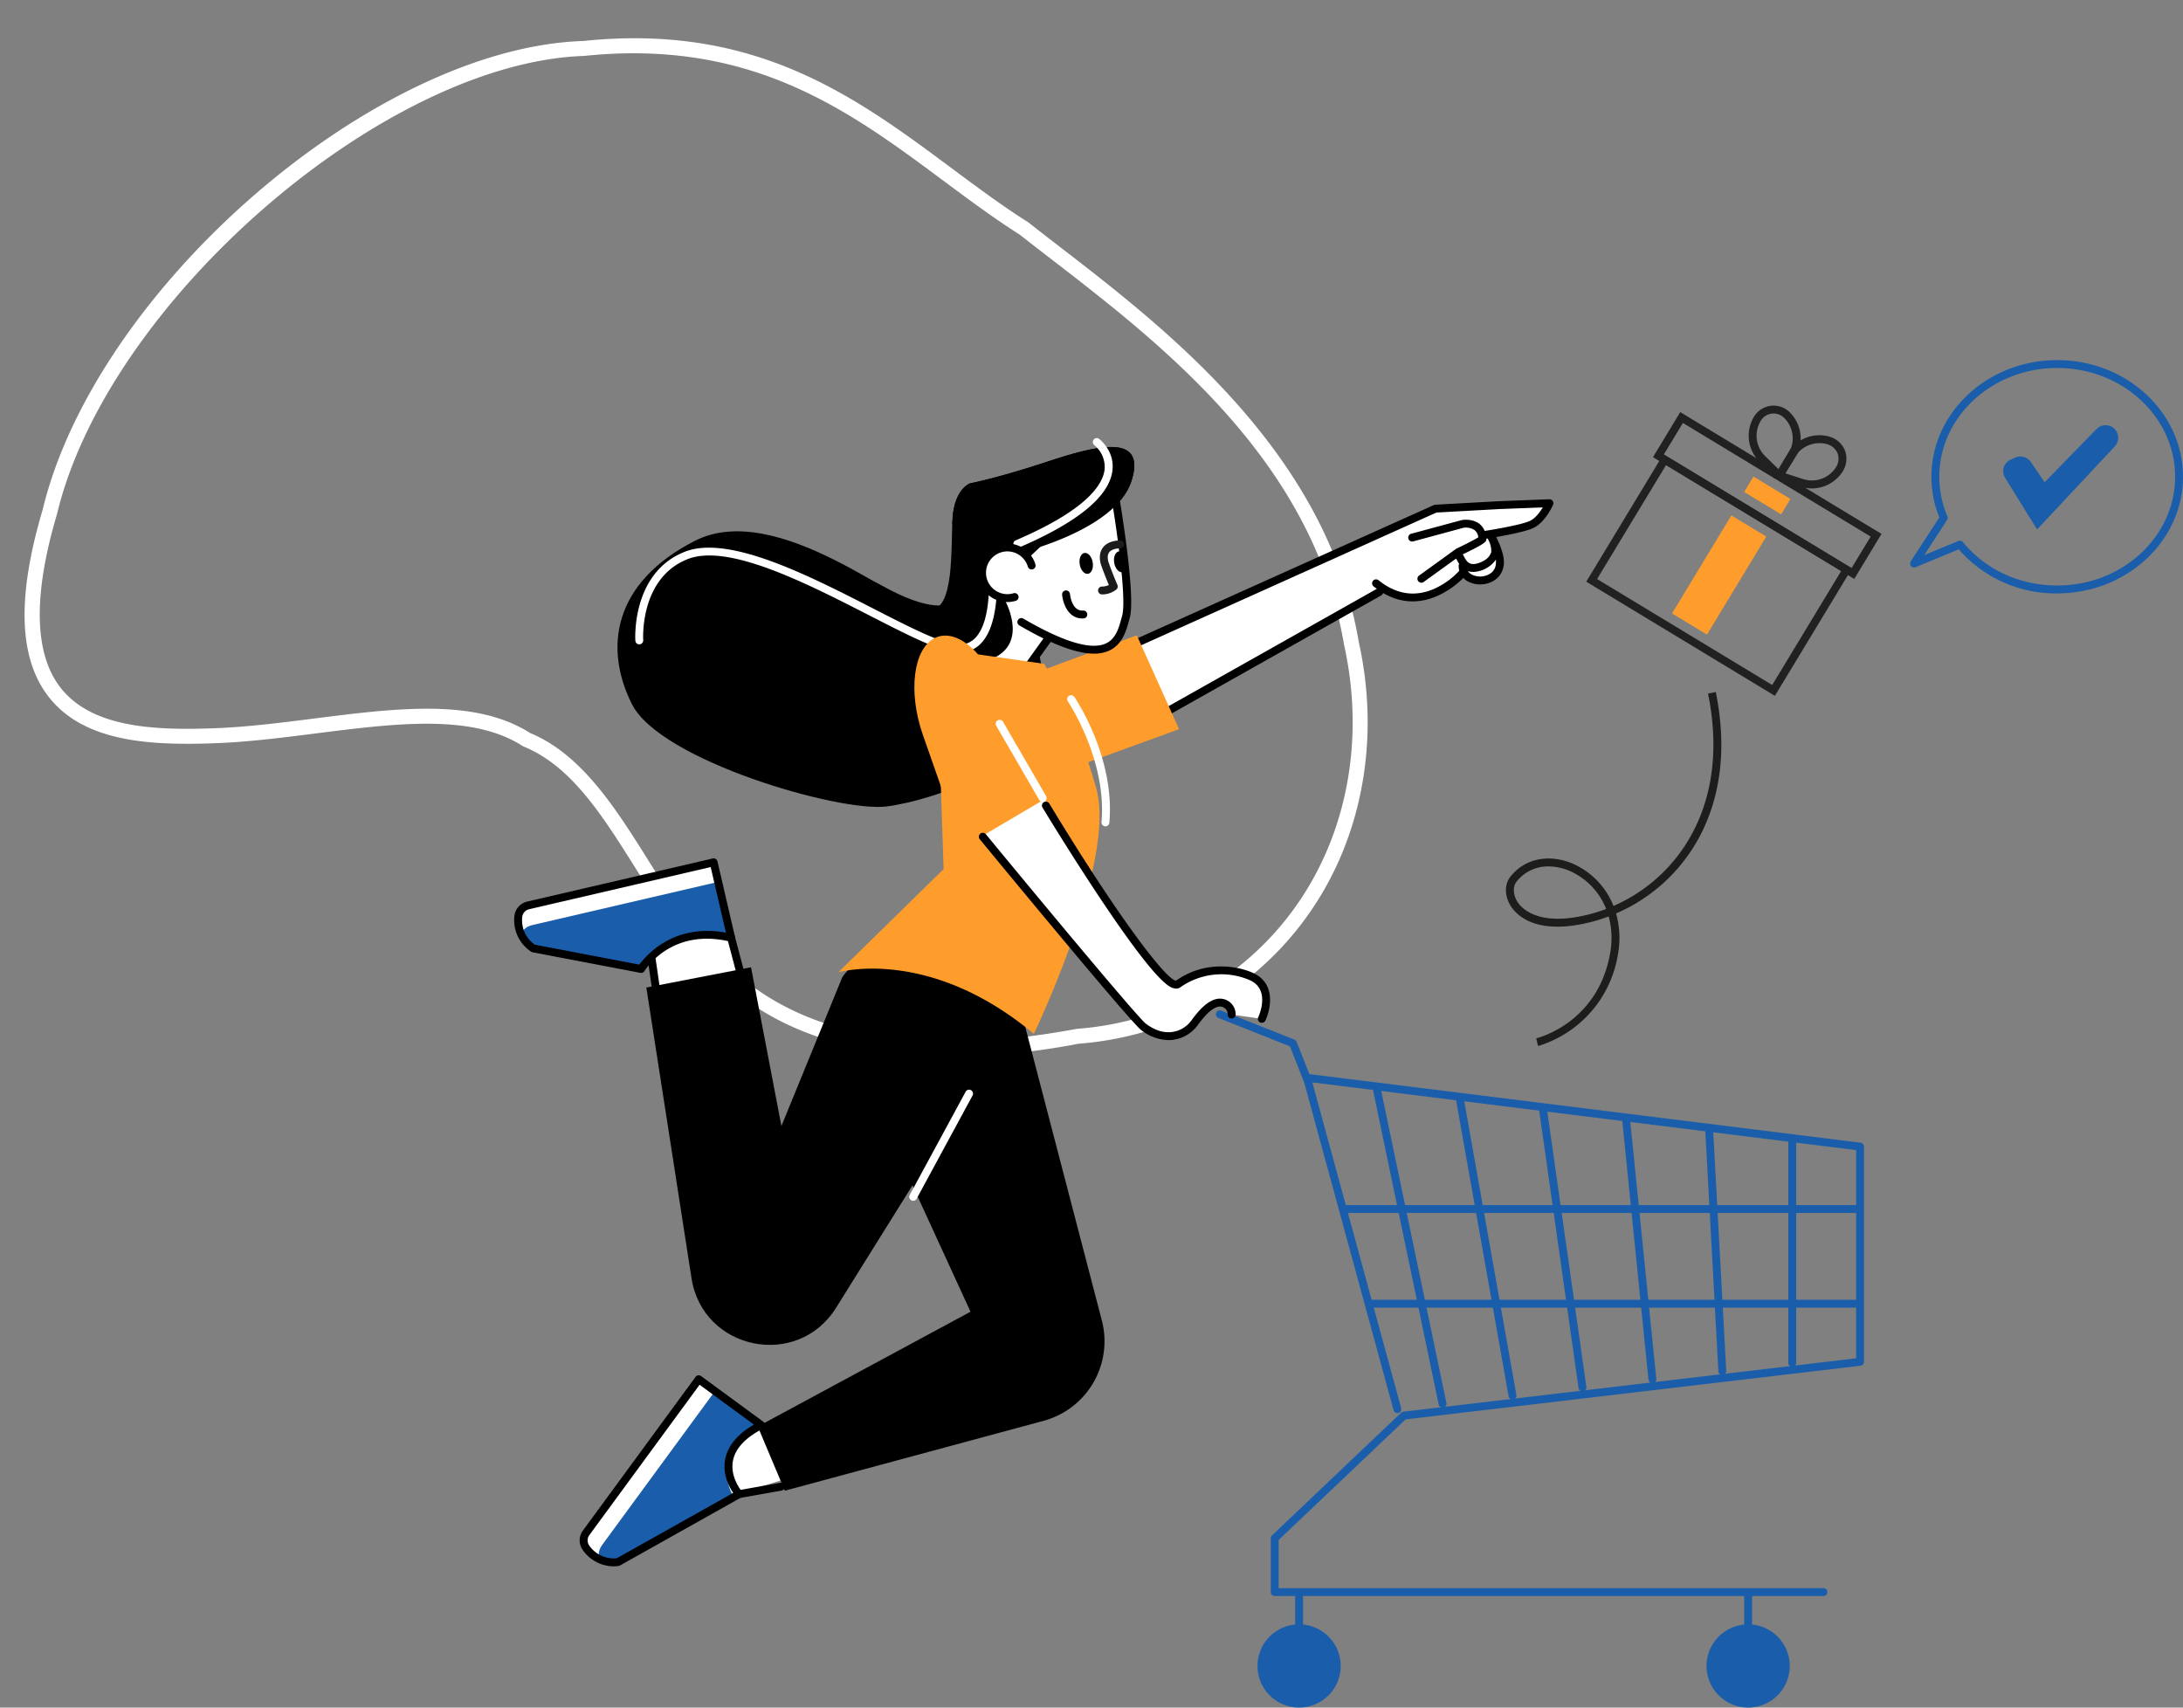 <svg xmlns="http://www.w3.org/2000/svg" xmlns:xlink="http://www.w3.org/1999/xlink" width="836.592" height="654.383" viewBox="0 0 836.592 654.383"><rect x="0" y="0" width="836.592" height="654.383" fill="#808080" stroke="none"/><defs><clipPath id="a"><rect width="836.592" height="654.383" transform="translate(-197 -138)" fill="none"/></clipPath></defs><g transform="translate(197 138)"><g clip-path="url(#a)"><path d="M718.195,438.157c-40.169,0-71.2-11.534-92.6-34.494-10.629-10.46-19.247-24.2-27.58-37.488-12.7-20.251-24.7-39.383-42.948-46.823l-.468-.241c-19.3-12.423-48.491-8.726-79.405-4.811-12.714,1.613-25.857,3.278-38.3,3.726-25.266.976-50.5-.485-63.971-17.817-11.447-14.726-12.2-38.14-2.294-71.575C390.988,143.908,497.468,51.545,577.843,48.919c66.3-6.892,104.5,21.5,141.417,48.947,9.886,7.348,19.226,14.292,29.046,20.509l.241.169c3.8,3,7.862,6.134,12.119,9.418,40.683,31.38,102.166,78.8,114.357,151.245,8.522,38.286.927,77.2-20.866,106.612-20.618,27.823-51.344,44.65-86.539,47.388a272.158,272.158,0,0,1-49.424,4.949M557.486,314.138c19.823,8.207,32.824,28.937,45.4,48.984,8.158,13.009,16.6,26.46,26.828,36.538,28.165,30.217,74.222,39.566,137.013,27.875l.3-.04c33.57-2.572,62.875-18.586,82.514-45.1,20.8-28.073,28.039-65.286,19.847-102.094-11.844-70.372-69.865-115.123-112.227-147.8-4.234-3.267-8.273-6.384-12.056-9.363-9.952-6.309-19.339-13.29-29.27-20.673C679.8,75.68,642.5,47.98,578.234,54.642c-76.974,2.523-182.6,94.318-202.032,175.405l-.04.146c-9.234,31.133-8.8,53.5,1.3,66.491,11.881,15.285,35.473,16.525,59.223,15.6,12.191-.436,25.206-2.087,37.793-3.683,31.856-4.039,61.959-7.854,83.008,5.534" transform="translate(-551.308 -171.216)" fill="#fff"/><path d="M410.194,89.409a49.307,49.307,0,0,1-37.727-16.878L355.9,79.372a1.513,1.513,0,0,1-1.846-2.221L365.014,60.3a41.6,41.6,0,0,1-3.027-15.591C361.986,20.054,383.613,0,410.194,0S458.4,20.054,458.4,44.705s-21.626,44.7-48.207,44.7M372.914,69.2a1.509,1.509,0,0,1,1.17.556c8.63,10.568,21.791,16.63,36.109,16.63,24.915,0,45.183-18.7,45.183-41.68S435.109,3.024,410.194,3.024s-45.183,18.7-45.183,41.681a38.642,38.642,0,0,0,3.1,15.159,1.511,1.511,0,0,1-.124,1.414l-8.737,13.443,13.09-5.407a1.486,1.486,0,0,1,.578-.115" transform="translate(181.191)" fill="#1a5eab"/><path d="M378.132,36.641l12.257,19.8,29.758-31.777a4.838,4.838,0,0,0-7-6.684L393.307,38.346l-5.314-7.765a4.838,4.838,0,0,0-5.958-1.689l-1.755.78a4.838,4.838,0,0,0-2.149,6.968" transform="translate(193.272 8.459)" fill="#1a5eab"/><path d="M37.393,172.016l32.182-7.04-7.542-28.66s-10.258.95-14.881,4.057-12.776,8.011-12.776,8.011Z" transform="translate(17.604 69.808)" fill="#fff"/><path d="M48.384,301.48l33.983-10.744-.355-23.155S71.5,269.911,66.1,273.23s-14.8,8.683-14.8,8.683Z" transform="translate(24.778 137.03)" fill="#fff"/><path d="M150.588,94.488a1.045,1.045,0,0,1,.036-.215,1.247,1.247,0,0,1,.091-.194,1.137,1.137,0,0,1,.113-.181,1.1,1.1,0,0,1,.169-.154.94.94,0,0,1,.115-.1c.02-.012.042-.012.062-.023s.033-.03.056-.039L275.547,37.7a1.091,1.091,0,0,1,.4-.1l24.566-1.353,19.128-.73a1.183,1.183,0,0,1,.977.493,1.126,1.126,0,0,1,.106,1.087c-.115.265-2.853,6.516-7.335,8.69-2.791,1.352-10.161,2.76-14.716,3.54a32.251,32.251,0,0,1,2.586,6.256c1.656,5.466-.588,8.418-2.072,9.69a9.752,9.752,0,0,1-10.146,1.22,6.956,6.956,0,0,1-2.341-1.78c-1.5,1.588-9.21,9.166-19.441,9.166a22.025,22.025,0,0,1-11.752-3.56,1.114,1.114,0,0,1-.445,1.309s-88.935,50.055-89.149,50.055c-.086,0-15.192-26.5-15.192-26.5a.783.783,0,0,1-.027-.077c-.009-.017-.027-.023-.035-.039a.961.961,0,0,1-.035-.156.951.951,0,0,1-.05-.221,1.089,1.089,0,0,1,.011-.21" transform="translate(77.111 18.191)" fill="#fff"/><path d="M151.83,96.25a1.512,1.512,0,0,1-.621-2.891L275.525,37.485a1.528,1.528,0,0,1,.537-.13L300.611,36l19.152-.733a1.512,1.512,0,0,1,1.447,2.111c-.118.269-2.911,6.644-7.52,8.881-4.125,2-18.008,4.1-18.6,4.186a1.512,1.512,0,1,1-.449-2.991c3.888-.582,14.646-2.421,17.726-3.915,2.115-1.027,3.835-3.378,4.895-5.149l-16.514.632-24.244,1.334L152.448,96.117a1.5,1.5,0,0,1-.618.133" transform="translate(76.978 18.062)"/><path d="M231.665,64.587a1.512,1.512,0,0,1-.888-2.737l14.117-10.2a1.66,1.66,0,0,1,.239-.142c3.254-1.541,7.036-3.467,8.345-4.311a4.03,4.03,0,0,0-1.374-2.729,6.1,6.1,0,0,0-4.234-.947l-19.343,5.233a1.512,1.512,0,1,1-.788-2.92l19.432-5.258c.3-.057,4.1-.662,6.818,1.526a7.318,7.318,0,0,1,2.572,5.627c.054,1.072.086,1.666-10.009,6.452l-14,10.116a1.507,1.507,0,0,1-.885.286m21.876-16.706v0Z" transform="translate(116.054 20.72)"/><path d="M245.521,58.865c-3.839,0-5.5-3.1-6.216-4.441a5.183,5.183,0,0,0-.343-.6,1.443,1.443,0,0,1-.184-2.073,1.575,1.575,0,0,1,2.179-.188A4.35,4.35,0,0,1,241.971,53c.965,1.8,2.061,3.844,5.992,2.306,2.454-.962,3.68-2.058,4.435-4a9.6,9.6,0,0,0-1.44-5.345,1.512,1.512,0,0,1,2.477-1.734,12.727,12.727,0,0,1,1.97,7.5,1.521,1.521,0,0,1-.086.4,11.259,11.259,0,0,1-9.8,6.741" transform="translate(122.099 22.317)"/><path d="M247.621,63.548a9.831,9.831,0,0,1-4.235-.93,6.6,6.6,0,0,1-3.972-6.339,1.511,1.511,0,1,1,3.021.1,3.628,3.628,0,0,0,2.261,3.511,7.087,7.087,0,0,0,7.282-.844c1.742-1.494,2.179-3.886,1.261-6.916a28.6,28.6,0,0,0-2.549-6.059,1.512,1.512,0,0,1,2.572-1.589,30.859,30.859,0,0,1,2.871,6.771c1.719,5.673-.634,8.757-2.188,10.089a9.8,9.8,0,0,1-6.324,2.2" transform="translate(122.603 22.413)"/><path d="M233,65.252c-4.6,0-9.7-1.514-14.968-5.746a1.511,1.511,0,1,1,1.892-2.357c6.764,5.431,13.954,6.532,21.374,3.275a29.8,29.8,0,0,0,9.439-6.765,1.512,1.512,0,0,1,2.285,1.981c-.116.135-8.512,9.612-20.02,9.612" transform="translate(111.367 27.212)"/><path d="M161.234,110.677a1.512,1.512,0,0,1-.744-2.829l88.541-49.88a1.512,1.512,0,0,1,1.485,2.634l-88.541,49.88a1.513,1.513,0,0,1-.741.2" transform="translate(81.793 29.586)"/><path d="M194.3,105.72,178.1,69.742,139.278,84.113c-15.738,5.826-24.561,19.644-19.7,30.867s20.153,10.688,35.893,4.861Z" transform="translate(60.553 35.715)" fill="#fe9d2b"/><path d="M179.343,62.878s37.6-8.646,43.8-27.723-14.255-13.447-32.6-7.376S161.3,35.973,161.3,35.973s-5.938,2.059-6.674,13.47.845,35.418-8.982,35.013S87.357,41.967,55.925,57.962,20.884,99.084,31.79,120.639s79.434,41.411,97.529,39.142,64.851-17.81,60.964-43.952-10.94-52.951-10.94-52.951" transform="translate(13.424 11.279)"/><path d="M150.415,85.846l-17.6,24.523s-13.263-1.426-24.634-22.986c-.448-.848,41.943-40.884,41.943-40.884l24.535-8.728Z" transform="translate(55.4 19.343)" fill="#fff"/><path d="M133.34,112.392c-.053,0-.107,0-.16-.008-.575-.062-14.2-1.765-25.81-23.784-.72-1.362-.812-1.538,21.094-22.556,10.424-10,21.041-20.031,21.147-20.131a1.512,1.512,0,0,1,.532-.327l24.535-8.726a1.512,1.512,0,0,1,1.857,2.1L152.288,87.04a1.426,1.426,0,0,1-.122.2l-17.6,24.52a1.512,1.512,0,0,1-1.229.631M110.478,88c9.085,16.734,19.272,20.453,22.2,21.2l16.96-23.631,22.493-44.6-20.68,7.355c-15.1,14.262-37.39,35.578-40.977,39.673m40.459-1.644h0Z" transform="translate(54.877 18.832)"/><path d="M164.534,34.585s6.426,37.688,4.13,46.018-4.75,22.685-40.078,2.072Z" transform="translate(65.849 17.711)" fill="#fff"/><path d="M156.916,95.287c-6.768,0-16.2-3.57-28.58-10.795a1.512,1.512,0,1,1,1.524-2.611c15.014,8.76,25.542,12,31.287,9.647,4.11-1.689,5.294-6.077,6.337-9.951l.236-.863c1.808-6.567-2.394-34.972-4.163-45.362a1.511,1.511,0,1,1,2.979-.508c.266,1.551,6.455,38.117,4.1,46.674l-.23.847c-1.1,4.1-2.617,9.7-8.108,11.961a14.055,14.055,0,0,1-5.38.962" transform="translate(65.337 17.199)"/><path d="M111.061,51.634c.03-.77.067-1.5.11-2.191.736-11.41,6.674-13.471,6.674-13.471s10.907-2.12,29.249-8.193,38.793-11.7,32.6,7.376-43.8,27.723-43.8,27.723,1.582,2.663,3.907,7.068a64.379,64.379,0,0,1-28.738-18.312" transform="translate(56.875 11.279)"/><path d="M143.4,53.311c-.384-2.206.416-4.189,1.787-4.426s2.793,1.356,3.177,3.563-.416,4.187-1.787,4.426-2.793-1.356-3.177-3.563" transform="translate(73.389 25.022)"/><path d="M152.142,52.909c-.386-2.206.414-4.189,1.786-4.426s2.793,1.356,3.177,3.563-.414,4.187-1.786,4.426-2.793-1.356-3.177-3.563" transform="translate(77.863 24.816)"/><path d="M146.627,69.115c-5.444,0-7.432-5.888-7.721-9.092a1.512,1.512,0,1,1,3.012-.272c.029.305.7,6.626,5.007,6.331a1.512,1.512,0,1,1,.186,3.018c-.163.011-.324.015-.484.015" transform="translate(71.132 29.895)"/><path d="M149.638,66.4h-.129a1.512,1.512,0,0,1,.023-3.024h.1a5.671,5.671,0,0,0,2.51-.6c-.844-2.005-2.078-5.111-2.852-7.349-.033-.07-1.52-3.732.337-6.637,1.235-1.931,3.537-2.973,6.842-3.1a1.512,1.512,0,0,1,.118,3.021c-2.258.088-3.742.664-4.412,1.71-.984,1.538-.071,3.907-.06,3.931.95,2.728,2.584,6.77,3.305,8.389a1.51,1.51,0,0,1-.443,1.8,8.644,8.644,0,0,1-5.341,1.854" transform="translate(75.802 23.398)" fill="#1c1c1c"/><path d="M128.051,61.845a1.513,1.513,0,0,1-.6-2.9c26.828-11.486,33.328-21.08,34.062-27.108a10.817,10.817,0,0,0-3.9-9.343,1.511,1.511,0,1,1,1.819-2.413c.245.184,5.992,4.61,5.081,12.121-1.2,9.915-13.272,19.848-35.872,29.524a1.507,1.507,0,0,1-.6.122" transform="translate(64.801 10.125)" fill="#fff"/><path d="M165.467,64.645s9.789,16.367-3.694,22.9-40.434-3.768-56.607-11.424c-35-16.565-62.517-.851-61.767-1.8,8.784-11.088,38.683-34.851,75.179-14.545s32.61-5.837,32.61-5.837,6.673,10.207,14.279,10.7" transform="translate(22.217 26.55)"/><path d="M154.916,87.7a15.991,15.991,0,0,1-2.927-.286c-6.96-1.311-18.322-7.131-31.478-13.872C96.375,61.173,66.347,45.781,50.792,51.926c-18.52,7.32-17.035,30.827-17.019,31.063a1.512,1.512,0,0,1-3.015.224c-.02-.26-1.684-25.955,18.923-34.1C66.5,42.469,97.212,58.2,121.89,70.847c12.947,6.634,24.127,12.361,30.656,13.591,3.383.638,6.039-.014,8.143-1.981,7.7-7.2,5.223-28.9,5.2-29.119a1.512,1.512,0,0,1,3-.358c.113.953,2.687,23.441-6.13,31.685a11.1,11.1,0,0,1-7.842,3.032" transform="translate(15.731 24.345)" fill="#fff"/><path d="M137.612,54.409A9.7,9.7,0,1,0,131.1,66.481Z" transform="translate(60.743 24.316)" fill="#fff"/><path d="M128.835,68.914A11.214,11.214,0,1,1,139.574,54.49a1.512,1.512,0,1,1-2.9.865,8.19,8.19,0,1,0-5.5,10.192,1.512,1.512,0,0,1,.865,2.9,11.163,11.163,0,0,1-3.2.47" transform="translate(60.231 23.803)"/><path d="M403.588,381.006H193.3a1.511,1.511,0,0,1-1.512-1.512V358.878a1.511,1.511,0,0,1,.47-1.1l49.481-47.008a1.518,1.518,0,0,1,.863-.405l173.5-20.46V210.12L207.718,184.174,241.761,309a1.512,1.512,0,0,1-2.918.8l-34.636-127a1.512,1.512,0,0,1,1.645-1.9L417.8,207.285a1.512,1.512,0,0,1,1.325,1.5v82.469a1.512,1.512,0,0,1-1.334,1.5L243.452,313.312l-48.644,46.215v18.455H403.588a1.512,1.512,0,1,1,0,3.024" transform="translate(98.213 92.631)" fill="#1a5eab"/><path d="M407.568,217.175H211.292a1.512,1.512,0,0,1,0-3.024H407.568a1.512,1.512,0,0,1,0,3.024" transform="translate(107.43 109.668)" fill="#1a5eab"/><path d="M404.208,241.172H217.853a1.512,1.512,0,0,1,0-3.024H404.208a1.512,1.512,0,0,1,0,3.024" transform="translate(110.79 121.957)" fill="#1a5eab"/><path d="M324.46,285.078a1.512,1.512,0,0,1-1.512-1.512V198.21a1.512,1.512,0,1,1,3.024,0v85.355a1.512,1.512,0,0,1-1.512,1.512" transform="translate(165.384 100.73)" fill="#1a5eab"/><path d="M308.437,289.524a1.511,1.511,0,0,1-1.508-1.43L301.9,195.729a1.511,1.511,0,1,1,3.018-.165l5.031,92.366a1.513,1.513,0,0,1-1.426,1.592h-.085" transform="translate(154.603 99.417)" fill="#1a5eab"/><path d="M292.416,293.971a1.513,1.513,0,0,1-1.5-1.359l-10.06-99.376a1.512,1.512,0,1,1,3.009-.3l10.06,99.374a1.512,1.512,0,0,1-1.352,1.657,1.35,1.35,0,0,1-.154.008" transform="translate(143.822 98.105)" fill="#1a5eab"/><path d="M276.395,298.417a1.511,1.511,0,0,1-1.5-1.3L259.807,190.735a1.513,1.513,0,0,1,3-.428l15.091,106.384a1.513,1.513,0,0,1-1.284,1.712,1.731,1.731,0,0,1-.215.014" transform="translate(133.041 96.792)" fill="#1a5eab"/><path d="M260.372,302.864a1.51,1.51,0,0,1-1.486-1.247L238.764,188.222a1.512,1.512,0,0,1,2.977-.529l20.12,113.394a1.512,1.512,0,0,1-1.223,1.754,1.607,1.607,0,0,1-.266.023" transform="translate(122.26 95.48)" fill="#1a5eab"/><path d="M244.352,307.31a1.513,1.513,0,0,1-1.479-1.2L217.721,185.7a1.512,1.512,0,1,1,2.959-.62l25.152,120.4a1.511,1.511,0,0,1-1.17,1.79,1.551,1.551,0,0,1-.31.032" transform="translate(111.48 94.167)" fill="#1a5eab"/><path d="M302.224,336.355a15.944,15.944,0,1,0,15.944-15.944,15.944,15.944,0,0,0-15.944,15.944" transform="translate(154.771 164.085)" fill="#1a5eab"/><path d="M188.419,336.355a15.944,15.944,0,1,0,15.944-15.944,15.944,15.944,0,0,0-15.944,15.944" transform="translate(96.491 164.085)" fill="#1a5eab"/><path d="M313.28,343.2a1.511,1.511,0,0,1-1.512-1.512V313.651a1.512,1.512,0,1,1,3.024,0V341.69a1.511,1.511,0,0,1-1.512,1.512" transform="translate(159.658 159.848)" fill="#1a5eab"/><path d="M199.476,343.2a1.51,1.51,0,0,1-1.512-1.512V313.651a1.512,1.512,0,0,1,3.024,0V341.69a1.512,1.512,0,0,1-1.512,1.512" transform="translate(101.379 159.848)" fill="#1a5eab"/><path d="M212.788,192.558a1.516,1.516,0,0,1-1.409-.959l-5.118-13-27.43-10.892a1.511,1.511,0,1,1,1.114-2.81l28.039,11.134a1.515,1.515,0,0,1,.85.85l5.362,13.607a1.515,1.515,0,0,1-.856,1.961,1.484,1.484,0,0,1-.552.106" transform="translate(91.091 84.392)" fill="#1a5eab"/><path d="M177.172,173.185l-70.94,113.667c-14.8,23.711-51.1,16.281-55.391-11.338L33.529,164.126l40.118-7.765,11.646,60.822,23.292-56.938S128,127.893,177.172,173.185" transform="translate(17.17 76.329)"/><path d="M162.709,166.127,193.625,284.64a31.588,31.588,0,0,1-22.331,38.469l-99.17,26.776L61.771,325.3l81.527-44-36.235-78.938S120,149.3,162.709,166.127" transform="translate(31.633 83.387)"/><path d="M82.691,156.2,75.973,127.28,4.748,143.828c-5.982,1.39-4.468,12.4,2.126,16.44l41.317,7.886s10.591-17.689,34.5-11.955" transform="translate(0.511 65.181)" fill="#fff"/><path d="M82.09,152.894l-4.8-20.655L6.066,148.786c-5.982,1.39-5.54,7.781.7,10.313l40.438,5.631s11.684-14.509,34.883-11.835" transform="translate(0.934 67.72)" fill="#1a5eab"/><path d="M48.7,170.178a1.49,1.49,0,0,1-.281-.027L7.1,162.265a1.511,1.511,0,0,1-.507-.2A14.439,14.439,0,0,1,.126,148.435a6.353,6.353,0,0,1,4.789-5.569l71.226-16.547a1.514,1.514,0,0,1,1.815,1.131l6.718,28.919a1.512,1.512,0,0,1-1.825,1.813C60.361,152.789,50.411,168.761,50,169.445a1.523,1.523,0,0,1-1.3.733M7.949,159.348l40.066,7.647c2.558-3.505,13.2-15.93,33.176-12.256l-5.84-25.133L5.6,145.813a3.445,3.445,0,0,0-2.487,3.106,11.406,11.406,0,0,0,4.837,10.429" transform="translate(0 64.669)"/><path d="M85.692,275.847,61.751,258.291,18.51,317.259c-3.631,4.951,4.689,12.313,12.325,11.082L77.18,302.33s-13.359-15.251,8.512-26.483" transform="translate(9.03 132.273)" fill="#fff"/><path d="M83.1,273.84,66,261.3l-43.24,58.968c-3.632,4.952.868,9.511,7.254,7.364l42.658-26.8S63.761,286.93,83.1,273.84" transform="translate(10.99 133.813)" fill="#1a5eab"/><path d="M29.62,330.5A14.551,14.551,0,0,1,17.8,324.219a6.347,6.347,0,0,1,0-7.343l43.24-58.968a1.514,1.514,0,0,1,2.114-.327L87.1,275.139a1.513,1.513,0,0,1-.2,2.565c-6.749,3.466-10.626,7.616-11.527,12.339-1.216,6.374,3.414,11.749,3.461,11.8a1.511,1.511,0,0,1-.4,2.315L32.088,330.17a1.476,1.476,0,0,1-.5.174,12.207,12.207,0,0,1-1.969.157m32.967-69.586L20.242,318.663a3.445,3.445,0,0,0,.136,3.977A11.406,11.406,0,0,0,30.853,327.4l44.6-25.031c-1.571-2.341-4.139-7.214-3.056-12.891.981-5.134,4.677-9.6,11-13.3Z" transform="translate(8.518 131.76)"/><path d="M57.523,290.41a1.512,1.512,0,0,1-.265-3l16.071-2.867a1.512,1.512,0,0,1,.532,2.977l-16.071,2.865a1.478,1.478,0,0,1-.268.024" transform="translate(28.685 145.704)"/><path d="M36.918,164.326a1.51,1.51,0,0,1-1.494-1.294l-1.515-10.417a1.511,1.511,0,1,1,2.991-.435L38.415,162.6a1.512,1.512,0,0,1-1.278,1.715,1.545,1.545,0,0,1-.219.015" transform="translate(17.356 77.269)"/><path d="M58.873,161.088a1.512,1.512,0,0,1-1.461-1.127l-3.381-12.814a1.511,1.511,0,1,1,2.923-.771l3.383,12.814a1.513,1.513,0,0,1-1.077,1.848,1.545,1.545,0,0,1-.387.05" transform="translate(27.644 74.384)"/><path d="M157.109,220.784s31.75-66.081,23.92-94.041a208.418,208.418,0,0,0-19.958-47.764l-41.338-5.9,2.791,84.559-40.331,39.54s34.686-10.022,74.916,23.607" transform="translate(42.092 37.424)" fill="#fe9d2b"/><path d="M216.085,196.765s.048-3.8-3.618-4.511c-4.223-.82-8.537,4.842-10.857,8-2.714,3.691-10.255,8-19.3,1.231-4.182-3.129-67.236-77.895-67.236-77.895l23.99-18.059s49.977,84.212,56.483,79.55a28.867,28.867,0,0,1,28.564-2.664c8.986,4.511,3.531,15.992,3.531,15.992Z" transform="translate(58.929 54.042)" fill="#fff"/><path d="M119.869,151.1l31.577-18.632-16.471-39.22c-5.781-16.493-17.237-26.584-25.589-22.538S98.948,91.41,104.727,107.9Z" transform="translate(51.957 35.757)" fill="#fe9d2b"/><path d="M218.054,196.659a1.511,1.511,0,0,1-1.367-2.158c.2-.416,4.7-10.208-2.841-13.995a27.345,27.345,0,0,0-27.006,2.543,2.785,2.785,0,0,1-2.277.423c-1.754-.36-6.411-1.319-29.218-35.655-11.12-16.742-21.236-33.467-21.336-33.634a1.511,1.511,0,1,1,2.587-1.564c25.586,42.35,44.713,67.667,48.582,67.9,11.605-8.242,24.706-5.388,30.023-2.717,8.155,4.092,6.325,13.559,4.219,17.993a1.509,1.509,0,0,1-1.365.862" transform="translate(68.514 57.299)"/><path d="M190.477,199.247a17.578,17.578,0,0,1-10.471-3.857c-4.207-3.147-55.974-65.975-61.863-73.127a1.513,1.513,0,0,1,2.336-1.923c23.032,27.982,58.376,70.414,61.337,72.628,3.451,2.58,6.894,3.637,10.223,3.141a10.826,10.826,0,0,0,6.956-4.055c2.3-3.119,7.074-9.628,12.363-8.584a6,6,0,0,1,4.845,6.014,1.538,1.538,0,0,1-1.532,1.492,1.512,1.512,0,0,1-1.492-1.521,3.017,3.017,0,0,0-2.4-3.017c-3.434-.655-7.73,5.2-9.352,7.408a13.806,13.806,0,0,1-10.954,5.4" transform="translate(60.325 61.345)"/><path d="M140.071,122.642a1.511,1.511,0,0,1-1.309-.755l-16.493-28.45a1.512,1.512,0,1,1,2.616-1.517l16.493,28.452a1.511,1.511,0,0,1-1.306,2.27" transform="translate(62.509 46.687)" fill="#fff"/><path d="M154.862,135.2c-.045,0-.092,0-.138-.006a1.512,1.512,0,0,1-1.371-1.639c2.123-23.893-12.788-46.075-12.938-46.3a1.513,1.513,0,0,1,2.5-1.7c.638.939,15.671,23.276,13.45,48.268a1.512,1.512,0,0,1-1.5,1.379" transform="translate(71.773 43.475)" fill="#fff"/><path d="M101.668,227.491a1.511,1.511,0,0,1-1.328-2.232l21.443-39.585a1.512,1.512,0,0,1,2.658,1.44L103,226.7a1.509,1.509,0,0,1-1.331.792" transform="translate(51.291 94.679)" fill="#fff"/><path d="M333.86,39.438a12.824,12.824,0,0,1-2.332-.212l-.047.088-1.2-.37-11.128-3.615L325.913,24l.121.071a14.048,14.048,0,0,1,14.675-4.459,9.062,9.062,0,0,1,5.929,5.373,9.076,9.076,0,0,1-.918,7.96,14.029,14.029,0,0,1-11.859,6.494m-3.082-3.513.405.113A10.982,10.982,0,0,0,343.12,31.4l0,0a6.121,6.121,0,0,0,.685-5.347,6.11,6.11,0,0,0-4.031-3.561,11,11,0,0,0-12.045,4.388l-.2.311-3.842,6.436Z" transform="translate(163.44 9.739)" fill="#212121"/><path d="M324.982,40.749,315.8,31.771l.051-.094a14.067,14.067,0,0,1-1.095-15.57l0,0a8.772,8.772,0,0,1,14.149-1.74A14.047,14.047,0,0,1,331.777,29.4l.116.068-.791,1.32Zm-5.764-9.868,5.17,5.058,4.1-6.712a11,11,0,0,0-1.7-12.7,5.763,5.763,0,0,0-9.458,1.163,11.016,11.016,0,0,0,1.438,12.733Z" transform="translate(160.243 5.911)" fill="#212121"/><path d="M365.781,77.114l-77.13-46.67L299.1,13.184l77.13,46.67ZM292.8,29.423l71.955,43.54,7.314-12.086-71.955-43.54Z" transform="translate(147.82 6.752)" fill="#212121"/><path d="M344.028,116.444,271.74,72.7,301.3,23.856,373.585,67.6ZM275.892,71.682l67.113,40.609,26.426-43.674-67.11-40.609Z" transform="translate(139.16 12.217)" fill="#212121"/><rect width="6.891" height="16.552" transform="matrix(0.518, -0.856, 0.856, 0.518, 471.413, 50.536)" fill="#fe9d2b"/><rect width="43.88" height="15.641" transform="matrix(0.518, -0.856, 0.856, 0.518, 443.774, 97.088)" fill="#fe9d2b"/><path d="M263.693,219.783l-.709-2.94c.962-.236,23.6-6.044,28.3-32.477a31.888,31.888,0,0,0-.523-14.244,64.978,64.978,0,0,1-7.618,2.348c-20.1,4.855-27.529-2.7-29.8-6.172-2.466-3.78-2.616-8.3-.37-11.241,5.454-7.149,14.993-9.126,24.3-5.035A29.557,29.557,0,0,1,292.6,166.108c24.9-10.857,44.893-38.867,36.233-81.385l2.964-.6c9.035,44.362-12.045,73.585-38.209,84.859a34.846,34.846,0,0,1,.668,15.918,43.89,43.89,0,0,1-30.567,34.886m4.06-68.827a15.2,15.2,0,0,0-12.372,5.935c-1.447,1.9-1.244,5.087.5,7.756,1.492,2.291,7.824,9.413,26.551,4.884a61.379,61.379,0,0,0,7.361-2.279,26.494,26.494,0,0,0-13.73-14.462,20.7,20.7,0,0,0-8.309-1.834" transform="translate(128.738 43.078)" fill="#1d1d1b"/></g></g></svg>